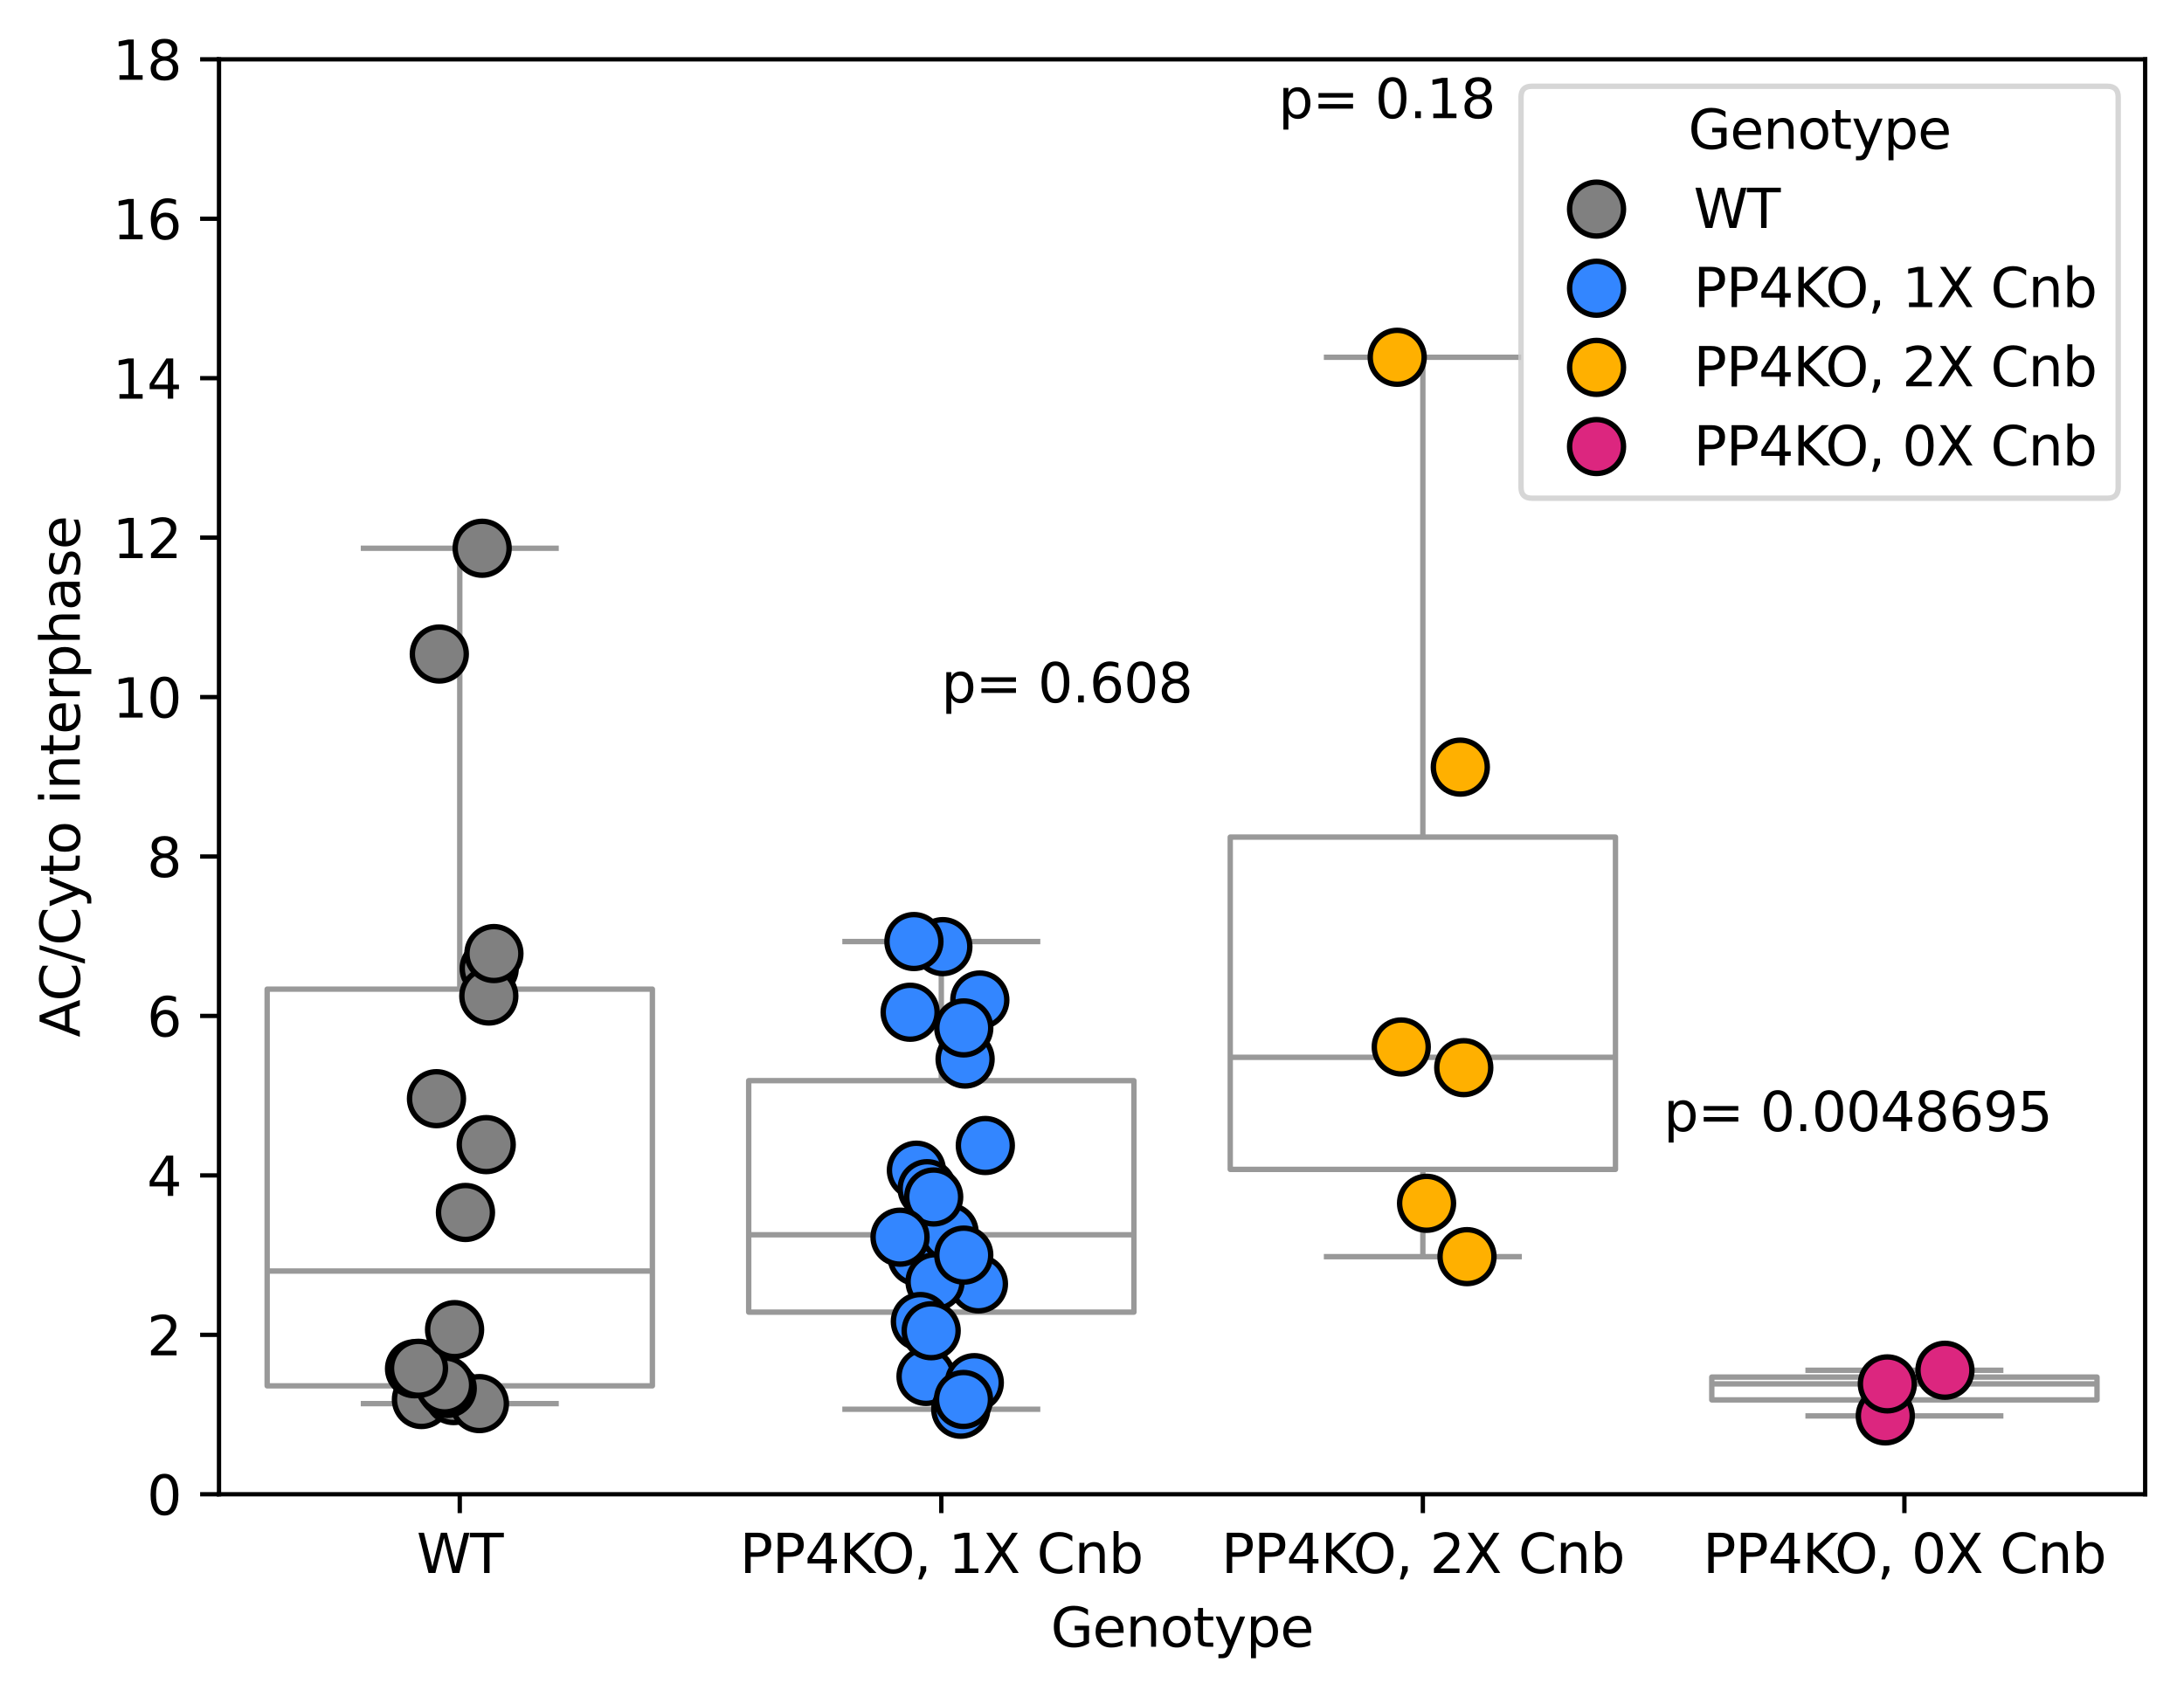 <?xml version="1.0" encoding="utf-8" standalone="no"?>
<!DOCTYPE svg PUBLIC "-//W3C//DTD SVG 1.1//EN"
  "http://www.w3.org/Graphics/SVG/1.1/DTD/svg11.dtd">
<svg xmlns:xlink="http://www.w3.org/1999/xlink" width="404.923pt" height="314.667pt" viewBox="0 0 404.923 314.667" xmlns="http://www.w3.org/2000/svg" version="1.1">
 <defs>
  <style type="text/css">*{stroke-linejoin: round; stroke-linecap: butt}</style>
 </defs>
 <g id="figure_1">
  <g id="patch_1">
   <path d="M 0 314.667 
L 404.923 314.667 
L 404.923 0 
L 0 0 
z
" style="fill: #ffffff"/>
  </g>
  <g id="axes_1">
   <g id="patch_2">
    <path d="M 40.603 277.111 
L 397.723 277.111 
L 397.723 10.999 
L 40.603 10.999 
z
" style="fill: #ffffff"/>
   </g>
   <g id="matplotlib.axis_1">
    <g id="xtick_1">
     <g id="line2d_1">
      <defs>
       <path id="m2a54775de1" d="M 0 0 
L 0 3.5 
" style="stroke: #000000; stroke-width: 0.8"/>
      </defs>
      <g>
       <use xlink:href="#m2a54775de1" x="85.243" y="277.111" style="stroke: #000000; stroke-width: 0.8"/>
      </g>
     </g>
     <g id="text_1">
      <!-- WT -->
      <g transform="translate(77.245 291.71) scale(0.1 -0.1)">
       <defs>
        <path id="DejaVuSans-57" d="M 213 4666 
L 850 4666 
L 1831 722 
L 2809 4666 
L 3519 4666 
L 4500 722 
L 5478 4666 
L 6119 4666 
L 4947 0 
L 4153 0 
L 3169 4050 
L 2175 0 
L 1381 0 
L 213 4666 
z
" transform="scale(0.016)"/>
        <path id="DejaVuSans-54" d="M -19 4666 
L 3928 4666 
L 3928 4134 
L 2272 4134 
L 2272 0 
L 1638 0 
L 1638 4134 
L -19 4134 
L -19 4666 
z
" transform="scale(0.016)"/>
       </defs>
       <use xlink:href="#DejaVuSans-57"/>
       <use xlink:href="#DejaVuSans-54" x="98.877"/>
      </g>
     </g>
    </g>
    <g id="xtick_2">
     <g id="line2d_2">
      <g>
       <use xlink:href="#m2a54775de1" x="174.523" y="277.111" style="stroke: #000000; stroke-width: 0.8"/>
      </g>
     </g>
     <g id="text_2">
      <!-- PP4KO, 1X Cnb -->
      <g transform="translate(137.165 291.71) scale(0.1 -0.1)">
       <defs>
        <path id="DejaVuSans-50" d="M 1259 4147 
L 1259 2394 
L 2053 2394 
Q 2494 2394 2734 2622 
Q 2975 2850 2975 3272 
Q 2975 3691 2734 3919 
Q 2494 4147 2053 4147 
L 1259 4147 
z
M 628 4666 
L 2053 4666 
Q 2838 4666 3239 4311 
Q 3641 3956 3641 3272 
Q 3641 2581 3239 2228 
Q 2838 1875 2053 1875 
L 1259 1875 
L 1259 0 
L 628 0 
L 628 4666 
z
" transform="scale(0.016)"/>
        <path id="DejaVuSans-34" d="M 2419 4116 
L 825 1625 
L 2419 1625 
L 2419 4116 
z
M 2253 4666 
L 3047 4666 
L 3047 1625 
L 3713 1625 
L 3713 1100 
L 3047 1100 
L 3047 0 
L 2419 0 
L 2419 1100 
L 313 1100 
L 313 1709 
L 2253 4666 
z
" transform="scale(0.016)"/>
        <path id="DejaVuSans-4b" d="M 628 4666 
L 1259 4666 
L 1259 2694 
L 3353 4666 
L 4166 4666 
L 1850 2491 
L 4331 0 
L 3500 0 
L 1259 2247 
L 1259 0 
L 628 0 
L 628 4666 
z
" transform="scale(0.016)"/>
        <path id="DejaVuSans-4f" d="M 2522 4238 
Q 1834 4238 1429 3725 
Q 1025 3213 1025 2328 
Q 1025 1447 1429 934 
Q 1834 422 2522 422 
Q 3209 422 3611 934 
Q 4013 1447 4013 2328 
Q 4013 3213 3611 3725 
Q 3209 4238 2522 4238 
z
M 2522 4750 
Q 3503 4750 4090 4092 
Q 4678 3434 4678 2328 
Q 4678 1225 4090 567 
Q 3503 -91 2522 -91 
Q 1538 -91 948 565 
Q 359 1222 359 2328 
Q 359 3434 948 4092 
Q 1538 4750 2522 4750 
z
" transform="scale(0.016)"/>
        <path id="DejaVuSans-2c" d="M 750 794 
L 1409 794 
L 1409 256 
L 897 -744 
L 494 -744 
L 750 256 
L 750 794 
z
" transform="scale(0.016)"/>
        <path id="DejaVuSans-20" transform="scale(0.016)"/>
        <path id="DejaVuSans-31" d="M 794 531 
L 1825 531 
L 1825 4091 
L 703 3866 
L 703 4441 
L 1819 4666 
L 2450 4666 
L 2450 531 
L 3481 531 
L 3481 0 
L 794 0 
L 794 531 
z
" transform="scale(0.016)"/>
        <path id="DejaVuSans-58" d="M 403 4666 
L 1081 4666 
L 2241 2931 
L 3406 4666 
L 4084 4666 
L 2584 2425 
L 4184 0 
L 3506 0 
L 2194 1984 
L 872 0 
L 191 0 
L 1856 2491 
L 403 4666 
z
" transform="scale(0.016)"/>
        <path id="DejaVuSans-43" d="M 4122 4306 
L 4122 3641 
Q 3803 3938 3442 4084 
Q 3081 4231 2675 4231 
Q 1875 4231 1450 3742 
Q 1025 3253 1025 2328 
Q 1025 1406 1450 917 
Q 1875 428 2675 428 
Q 3081 428 3442 575 
Q 3803 722 4122 1019 
L 4122 359 
Q 3791 134 3420 21 
Q 3050 -91 2638 -91 
Q 1578 -91 968 557 
Q 359 1206 359 2328 
Q 359 3453 968 4101 
Q 1578 4750 2638 4750 
Q 3056 4750 3426 4639 
Q 3797 4528 4122 4306 
z
" transform="scale(0.016)"/>
        <path id="DejaVuSans-6e" d="M 3513 2113 
L 3513 0 
L 2938 0 
L 2938 2094 
Q 2938 2591 2744 2837 
Q 2550 3084 2163 3084 
Q 1697 3084 1428 2787 
Q 1159 2491 1159 1978 
L 1159 0 
L 581 0 
L 581 3500 
L 1159 3500 
L 1159 2956 
Q 1366 3272 1645 3428 
Q 1925 3584 2291 3584 
Q 2894 3584 3203 3211 
Q 3513 2838 3513 2113 
z
" transform="scale(0.016)"/>
        <path id="DejaVuSans-62" d="M 3116 1747 
Q 3116 2381 2855 2742 
Q 2594 3103 2138 3103 
Q 1681 3103 1420 2742 
Q 1159 2381 1159 1747 
Q 1159 1113 1420 752 
Q 1681 391 2138 391 
Q 2594 391 2855 752 
Q 3116 1113 3116 1747 
z
M 1159 2969 
Q 1341 3281 1617 3432 
Q 1894 3584 2278 3584 
Q 2916 3584 3314 3078 
Q 3713 2572 3713 1747 
Q 3713 922 3314 415 
Q 2916 -91 2278 -91 
Q 1894 -91 1617 61 
Q 1341 213 1159 525 
L 1159 0 
L 581 0 
L 581 4863 
L 1159 4863 
L 1159 2969 
z
" transform="scale(0.016)"/>
       </defs>
       <use xlink:href="#DejaVuSans-50"/>
       <use xlink:href="#DejaVuSans-50" x="60.303"/>
       <use xlink:href="#DejaVuSans-34" x="120.605"/>
       <use xlink:href="#DejaVuSans-4b" x="184.229"/>
       <use xlink:href="#DejaVuSans-4f" x="244.305"/>
       <use xlink:href="#DejaVuSans-2c" x="323.016"/>
       <use xlink:href="#DejaVuSans-20" x="354.803"/>
       <use xlink:href="#DejaVuSans-31" x="386.59"/>
       <use xlink:href="#DejaVuSans-58" x="450.213"/>
       <use xlink:href="#DejaVuSans-20" x="518.719"/>
       <use xlink:href="#DejaVuSans-43" x="550.506"/>
       <use xlink:href="#DejaVuSans-6e" x="620.33"/>
       <use xlink:href="#DejaVuSans-62" x="683.709"/>
      </g>
     </g>
    </g>
    <g id="xtick_3">
     <g id="line2d_3">
      <g>
       <use xlink:href="#m2a54775de1" x="263.803" y="277.111" style="stroke: #000000; stroke-width: 0.8"/>
      </g>
     </g>
     <g id="text_3">
      <!-- PP4KO, 2X Cnb -->
      <g transform="translate(226.445 291.71) scale(0.1 -0.1)">
       <defs>
        <path id="DejaVuSans-32" d="M 1228 531 
L 3431 531 
L 3431 0 
L 469 0 
L 469 531 
Q 828 903 1448 1529 
Q 2069 2156 2228 2338 
Q 2531 2678 2651 2914 
Q 2772 3150 2772 3378 
Q 2772 3750 2511 3984 
Q 2250 4219 1831 4219 
Q 1534 4219 1204 4116 
Q 875 4013 500 3803 
L 500 4441 
Q 881 4594 1212 4672 
Q 1544 4750 1819 4750 
Q 2544 4750 2975 4387 
Q 3406 4025 3406 3419 
Q 3406 3131 3298 2873 
Q 3191 2616 2906 2266 
Q 2828 2175 2409 1742 
Q 1991 1309 1228 531 
z
" transform="scale(0.016)"/>
       </defs>
       <use xlink:href="#DejaVuSans-50"/>
       <use xlink:href="#DejaVuSans-50" x="60.303"/>
       <use xlink:href="#DejaVuSans-34" x="120.605"/>
       <use xlink:href="#DejaVuSans-4b" x="184.229"/>
       <use xlink:href="#DejaVuSans-4f" x="244.305"/>
       <use xlink:href="#DejaVuSans-2c" x="323.016"/>
       <use xlink:href="#DejaVuSans-20" x="354.803"/>
       <use xlink:href="#DejaVuSans-32" x="386.59"/>
       <use xlink:href="#DejaVuSans-58" x="450.213"/>
       <use xlink:href="#DejaVuSans-20" x="518.719"/>
       <use xlink:href="#DejaVuSans-43" x="550.506"/>
       <use xlink:href="#DejaVuSans-6e" x="620.33"/>
       <use xlink:href="#DejaVuSans-62" x="683.709"/>
      </g>
     </g>
    </g>
    <g id="xtick_4">
     <g id="line2d_4">
      <g>
       <use xlink:href="#m2a54775de1" x="353.083" y="277.111" style="stroke: #000000; stroke-width: 0.8"/>
      </g>
     </g>
     <g id="text_4">
      <!-- PP4KO, 0X Cnb -->
      <g transform="translate(315.725 291.71) scale(0.1 -0.1)">
       <defs>
        <path id="DejaVuSans-30" d="M 2034 4250 
Q 1547 4250 1301 3770 
Q 1056 3291 1056 2328 
Q 1056 1369 1301 889 
Q 1547 409 2034 409 
Q 2525 409 2770 889 
Q 3016 1369 3016 2328 
Q 3016 3291 2770 3770 
Q 2525 4250 2034 4250 
z
M 2034 4750 
Q 2819 4750 3233 4129 
Q 3647 3509 3647 2328 
Q 3647 1150 3233 529 
Q 2819 -91 2034 -91 
Q 1250 -91 836 529 
Q 422 1150 422 2328 
Q 422 3509 836 4129 
Q 1250 4750 2034 4750 
z
" transform="scale(0.016)"/>
       </defs>
       <use xlink:href="#DejaVuSans-50"/>
       <use xlink:href="#DejaVuSans-50" x="60.303"/>
       <use xlink:href="#DejaVuSans-34" x="120.605"/>
       <use xlink:href="#DejaVuSans-4b" x="184.229"/>
       <use xlink:href="#DejaVuSans-4f" x="244.305"/>
       <use xlink:href="#DejaVuSans-2c" x="323.016"/>
       <use xlink:href="#DejaVuSans-20" x="354.803"/>
       <use xlink:href="#DejaVuSans-30" x="386.59"/>
       <use xlink:href="#DejaVuSans-58" x="450.213"/>
       <use xlink:href="#DejaVuSans-20" x="518.719"/>
       <use xlink:href="#DejaVuSans-43" x="550.506"/>
       <use xlink:href="#DejaVuSans-6e" x="620.33"/>
       <use xlink:href="#DejaVuSans-62" x="683.709"/>
      </g>
     </g>
    </g>
    <g id="text_5">
     <!-- Genotype -->
     <g transform="translate(194.814 305.388) scale(0.1 -0.1)">
      <defs>
       <path id="DejaVuSans-47" d="M 3809 666 
L 3809 1919 
L 2778 1919 
L 2778 2438 
L 4434 2438 
L 4434 434 
Q 4069 175 3628 42 
Q 3188 -91 2688 -91 
Q 1594 -91 976 548 
Q 359 1188 359 2328 
Q 359 3472 976 4111 
Q 1594 4750 2688 4750 
Q 3144 4750 3555 4637 
Q 3966 4525 4313 4306 
L 4313 3634 
Q 3963 3931 3569 4081 
Q 3175 4231 2741 4231 
Q 1884 4231 1454 3753 
Q 1025 3275 1025 2328 
Q 1025 1384 1454 906 
Q 1884 428 2741 428 
Q 3075 428 3337 486 
Q 3600 544 3809 666 
z
" transform="scale(0.016)"/>
       <path id="DejaVuSans-65" d="M 3597 1894 
L 3597 1613 
L 953 1613 
Q 991 1019 1311 708 
Q 1631 397 2203 397 
Q 2534 397 2845 478 
Q 3156 559 3463 722 
L 3463 178 
Q 3153 47 2828 -22 
Q 2503 -91 2169 -91 
Q 1331 -91 842 396 
Q 353 884 353 1716 
Q 353 2575 817 3079 
Q 1281 3584 2069 3584 
Q 2775 3584 3186 3129 
Q 3597 2675 3597 1894 
z
M 3022 2063 
Q 3016 2534 2758 2815 
Q 2500 3097 2075 3097 
Q 1594 3097 1305 2825 
Q 1016 2553 972 2059 
L 3022 2063 
z
" transform="scale(0.016)"/>
       <path id="DejaVuSans-6f" d="M 1959 3097 
Q 1497 3097 1228 2736 
Q 959 2375 959 1747 
Q 959 1119 1226 758 
Q 1494 397 1959 397 
Q 2419 397 2687 759 
Q 2956 1122 2956 1747 
Q 2956 2369 2687 2733 
Q 2419 3097 1959 3097 
z
M 1959 3584 
Q 2709 3584 3137 3096 
Q 3566 2609 3566 1747 
Q 3566 888 3137 398 
Q 2709 -91 1959 -91 
Q 1206 -91 779 398 
Q 353 888 353 1747 
Q 353 2609 779 3096 
Q 1206 3584 1959 3584 
z
" transform="scale(0.016)"/>
       <path id="DejaVuSans-74" d="M 1172 4494 
L 1172 3500 
L 2356 3500 
L 2356 3053 
L 1172 3053 
L 1172 1153 
Q 1172 725 1289 603 
Q 1406 481 1766 481 
L 2356 481 
L 2356 0 
L 1766 0 
Q 1100 0 847 248 
Q 594 497 594 1153 
L 594 3053 
L 172 3053 
L 172 3500 
L 594 3500 
L 594 4494 
L 1172 4494 
z
" transform="scale(0.016)"/>
       <path id="DejaVuSans-79" d="M 2059 -325 
Q 1816 -950 1584 -1140 
Q 1353 -1331 966 -1331 
L 506 -1331 
L 506 -850 
L 844 -850 
Q 1081 -850 1212 -737 
Q 1344 -625 1503 -206 
L 1606 56 
L 191 3500 
L 800 3500 
L 1894 763 
L 2988 3500 
L 3597 3500 
L 2059 -325 
z
" transform="scale(0.016)"/>
       <path id="DejaVuSans-70" d="M 1159 525 
L 1159 -1331 
L 581 -1331 
L 581 3500 
L 1159 3500 
L 1159 2969 
Q 1341 3281 1617 3432 
Q 1894 3584 2278 3584 
Q 2916 3584 3314 3078 
Q 3713 2572 3713 1747 
Q 3713 922 3314 415 
Q 2916 -91 2278 -91 
Q 1894 -91 1617 61 
Q 1341 213 1159 525 
z
M 3116 1747 
Q 3116 2381 2855 2742 
Q 2594 3103 2138 3103 
Q 1681 3103 1420 2742 
Q 1159 2381 1159 1747 
Q 1159 1113 1420 752 
Q 1681 391 2138 391 
Q 2594 391 2855 752 
Q 3116 1113 3116 1747 
z
" transform="scale(0.016)"/>
      </defs>
      <use xlink:href="#DejaVuSans-47"/>
      <use xlink:href="#DejaVuSans-65" x="77.49"/>
      <use xlink:href="#DejaVuSans-6e" x="139.014"/>
      <use xlink:href="#DejaVuSans-6f" x="202.393"/>
      <use xlink:href="#DejaVuSans-74" x="263.574"/>
      <use xlink:href="#DejaVuSans-79" x="302.783"/>
      <use xlink:href="#DejaVuSans-70" x="361.963"/>
      <use xlink:href="#DejaVuSans-65" x="425.439"/>
     </g>
    </g>
   </g>
   <g id="matplotlib.axis_2">
    <g id="ytick_1">
     <g id="line2d_5">
      <defs>
       <path id="m64e77d132f" d="M 0 0 
L -3.5 0 
" style="stroke: #000000; stroke-width: 0.8"/>
      </defs>
      <g>
       <use xlink:href="#m64e77d132f" x="40.603" y="277.111" style="stroke: #000000; stroke-width: 0.8"/>
      </g>
     </g>
     <g id="text_6">
      <!-- 0 -->
      <g transform="translate(27.241 280.91) scale(0.1 -0.1)">
       <use xlink:href="#DejaVuSans-30"/>
      </g>
     </g>
    </g>
    <g id="ytick_2">
     <g id="line2d_6">
      <g>
       <use xlink:href="#m64e77d132f" x="40.603" y="247.543" style="stroke: #000000; stroke-width: 0.8"/>
      </g>
     </g>
     <g id="text_7">
      <!-- 2 -->
      <g transform="translate(27.241 251.342) scale(0.1 -0.1)">
       <use xlink:href="#DejaVuSans-32"/>
      </g>
     </g>
    </g>
    <g id="ytick_3">
     <g id="line2d_7">
      <g>
       <use xlink:href="#m64e77d132f" x="40.603" y="217.975" style="stroke: #000000; stroke-width: 0.8"/>
      </g>
     </g>
     <g id="text_8">
      <!-- 4 -->
      <g transform="translate(27.241 221.774) scale(0.1 -0.1)">
       <use xlink:href="#DejaVuSans-34"/>
      </g>
     </g>
    </g>
    <g id="ytick_4">
     <g id="line2d_8">
      <g>
       <use xlink:href="#m64e77d132f" x="40.603" y="188.407" style="stroke: #000000; stroke-width: 0.8"/>
      </g>
     </g>
     <g id="text_9">
      <!-- 6 -->
      <g transform="translate(27.241 192.206) scale(0.1 -0.1)">
       <defs>
        <path id="DejaVuSans-36" d="M 2113 2584 
Q 1688 2584 1439 2293 
Q 1191 2003 1191 1497 
Q 1191 994 1439 701 
Q 1688 409 2113 409 
Q 2538 409 2786 701 
Q 3034 994 3034 1497 
Q 3034 2003 2786 2293 
Q 2538 2584 2113 2584 
z
M 3366 4563 
L 3366 3988 
Q 3128 4100 2886 4159 
Q 2644 4219 2406 4219 
Q 1781 4219 1451 3797 
Q 1122 3375 1075 2522 
Q 1259 2794 1537 2939 
Q 1816 3084 2150 3084 
Q 2853 3084 3261 2657 
Q 3669 2231 3669 1497 
Q 3669 778 3244 343 
Q 2819 -91 2113 -91 
Q 1303 -91 875 529 
Q 447 1150 447 2328 
Q 447 3434 972 4092 
Q 1497 4750 2381 4750 
Q 2619 4750 2861 4703 
Q 3103 4656 3366 4563 
z
" transform="scale(0.016)"/>
       </defs>
       <use xlink:href="#DejaVuSans-36"/>
      </g>
     </g>
    </g>
    <g id="ytick_5">
     <g id="line2d_9">
      <g>
       <use xlink:href="#m64e77d132f" x="40.603" y="158.839" style="stroke: #000000; stroke-width: 0.8"/>
      </g>
     </g>
     <g id="text_10">
      <!-- 8 -->
      <g transform="translate(27.241 162.638) scale(0.1 -0.1)">
       <defs>
        <path id="DejaVuSans-38" d="M 2034 2216 
Q 1584 2216 1326 1975 
Q 1069 1734 1069 1313 
Q 1069 891 1326 650 
Q 1584 409 2034 409 
Q 2484 409 2743 651 
Q 3003 894 3003 1313 
Q 3003 1734 2745 1975 
Q 2488 2216 2034 2216 
z
M 1403 2484 
Q 997 2584 770 2862 
Q 544 3141 544 3541 
Q 544 4100 942 4425 
Q 1341 4750 2034 4750 
Q 2731 4750 3128 4425 
Q 3525 4100 3525 3541 
Q 3525 3141 3298 2862 
Q 3072 2584 2669 2484 
Q 3125 2378 3379 2068 
Q 3634 1759 3634 1313 
Q 3634 634 3220 271 
Q 2806 -91 2034 -91 
Q 1263 -91 848 271 
Q 434 634 434 1313 
Q 434 1759 690 2068 
Q 947 2378 1403 2484 
z
M 1172 3481 
Q 1172 3119 1398 2916 
Q 1625 2713 2034 2713 
Q 2441 2713 2670 2916 
Q 2900 3119 2900 3481 
Q 2900 3844 2670 4047 
Q 2441 4250 2034 4250 
Q 1625 4250 1398 4047 
Q 1172 3844 1172 3481 
z
" transform="scale(0.016)"/>
       </defs>
       <use xlink:href="#DejaVuSans-38"/>
      </g>
     </g>
    </g>
    <g id="ytick_6">
     <g id="line2d_10">
      <g>
       <use xlink:href="#m64e77d132f" x="40.603" y="129.271" style="stroke: #000000; stroke-width: 0.8"/>
      </g>
     </g>
     <g id="text_11">
      <!-- 10 -->
      <g transform="translate(20.878 133.07) scale(0.1 -0.1)">
       <use xlink:href="#DejaVuSans-31"/>
       <use xlink:href="#DejaVuSans-30" x="63.623"/>
      </g>
     </g>
    </g>
    <g id="ytick_7">
     <g id="line2d_11">
      <g>
       <use xlink:href="#m64e77d132f" x="40.603" y="99.703" style="stroke: #000000; stroke-width: 0.8"/>
      </g>
     </g>
     <g id="text_12">
      <!-- 12 -->
      <g transform="translate(20.878 103.502) scale(0.1 -0.1)">
       <use xlink:href="#DejaVuSans-31"/>
       <use xlink:href="#DejaVuSans-32" x="63.623"/>
      </g>
     </g>
    </g>
    <g id="ytick_8">
     <g id="line2d_12">
      <g>
       <use xlink:href="#m64e77d132f" x="40.603" y="70.135" style="stroke: #000000; stroke-width: 0.8"/>
      </g>
     </g>
     <g id="text_13">
      <!-- 14 -->
      <g transform="translate(20.878 73.934) scale(0.1 -0.1)">
       <use xlink:href="#DejaVuSans-31"/>
       <use xlink:href="#DejaVuSans-34" x="63.623"/>
      </g>
     </g>
    </g>
    <g id="ytick_9">
     <g id="line2d_13">
      <g>
       <use xlink:href="#m64e77d132f" x="40.603" y="40.567" style="stroke: #000000; stroke-width: 0.8"/>
      </g>
     </g>
     <g id="text_14">
      <!-- 16 -->
      <g transform="translate(20.878 44.366) scale(0.1 -0.1)">
       <use xlink:href="#DejaVuSans-31"/>
       <use xlink:href="#DejaVuSans-36" x="63.623"/>
      </g>
     </g>
    </g>
    <g id="ytick_10">
     <g id="line2d_14">
      <g>
       <use xlink:href="#m64e77d132f" x="40.603" y="10.999" style="stroke: #000000; stroke-width: 0.8"/>
      </g>
     </g>
     <g id="text_15">
      <!-- 18 -->
      <g transform="translate(20.878 14.798) scale(0.1 -0.1)">
       <use xlink:href="#DejaVuSans-31"/>
       <use xlink:href="#DejaVuSans-38" x="63.623"/>
      </g>
     </g>
    </g>
    <g id="text_16">
     <!-- AC/Cyto interphase -->
     <g transform="translate(14.798 192.361) rotate(-90) scale(0.1 -0.1)">
      <defs>
       <path id="DejaVuSans-41" d="M 2188 4044 
L 1331 1722 
L 3047 1722 
L 2188 4044 
z
M 1831 4666 
L 2547 4666 
L 4325 0 
L 3669 0 
L 3244 1197 
L 1141 1197 
L 716 0 
L 50 0 
L 1831 4666 
z
" transform="scale(0.016)"/>
       <path id="DejaVuSans-2f" d="M 1625 4666 
L 2156 4666 
L 531 -594 
L 0 -594 
L 1625 4666 
z
" transform="scale(0.016)"/>
       <path id="DejaVuSans-69" d="M 603 3500 
L 1178 3500 
L 1178 0 
L 603 0 
L 603 3500 
z
M 603 4863 
L 1178 4863 
L 1178 4134 
L 603 4134 
L 603 4863 
z
" transform="scale(0.016)"/>
       <path id="DejaVuSans-72" d="M 2631 2963 
Q 2534 3019 2420 3045 
Q 2306 3072 2169 3072 
Q 1681 3072 1420 2755 
Q 1159 2438 1159 1844 
L 1159 0 
L 581 0 
L 581 3500 
L 1159 3500 
L 1159 2956 
Q 1341 3275 1631 3429 
Q 1922 3584 2338 3584 
Q 2397 3584 2469 3576 
Q 2541 3569 2628 3553 
L 2631 2963 
z
" transform="scale(0.016)"/>
       <path id="DejaVuSans-68" d="M 3513 2113 
L 3513 0 
L 2938 0 
L 2938 2094 
Q 2938 2591 2744 2837 
Q 2550 3084 2163 3084 
Q 1697 3084 1428 2787 
Q 1159 2491 1159 1978 
L 1159 0 
L 581 0 
L 581 4863 
L 1159 4863 
L 1159 2956 
Q 1366 3272 1645 3428 
Q 1925 3584 2291 3584 
Q 2894 3584 3203 3211 
Q 3513 2838 3513 2113 
z
" transform="scale(0.016)"/>
       <path id="DejaVuSans-61" d="M 2194 1759 
Q 1497 1759 1228 1600 
Q 959 1441 959 1056 
Q 959 750 1161 570 
Q 1363 391 1709 391 
Q 2188 391 2477 730 
Q 2766 1069 2766 1631 
L 2766 1759 
L 2194 1759 
z
M 3341 1997 
L 3341 0 
L 2766 0 
L 2766 531 
Q 2569 213 2275 61 
Q 1981 -91 1556 -91 
Q 1019 -91 701 211 
Q 384 513 384 1019 
Q 384 1609 779 1909 
Q 1175 2209 1959 2209 
L 2766 2209 
L 2766 2266 
Q 2766 2663 2505 2880 
Q 2244 3097 1772 3097 
Q 1472 3097 1187 3025 
Q 903 2953 641 2809 
L 641 3341 
Q 956 3463 1253 3523 
Q 1550 3584 1831 3584 
Q 2591 3584 2966 3190 
Q 3341 2797 3341 1997 
z
" transform="scale(0.016)"/>
       <path id="DejaVuSans-73" d="M 2834 3397 
L 2834 2853 
Q 2591 2978 2328 3040 
Q 2066 3103 1784 3103 
Q 1356 3103 1142 2972 
Q 928 2841 928 2578 
Q 928 2378 1081 2264 
Q 1234 2150 1697 2047 
L 1894 2003 
Q 2506 1872 2764 1633 
Q 3022 1394 3022 966 
Q 3022 478 2636 193 
Q 2250 -91 1575 -91 
Q 1294 -91 989 -36 
Q 684 19 347 128 
L 347 722 
Q 666 556 975 473 
Q 1284 391 1588 391 
Q 1994 391 2212 530 
Q 2431 669 2431 922 
Q 2431 1156 2273 1281 
Q 2116 1406 1581 1522 
L 1381 1569 
Q 847 1681 609 1914 
Q 372 2147 372 2553 
Q 372 3047 722 3315 
Q 1072 3584 1716 3584 
Q 2034 3584 2315 3537 
Q 2597 3491 2834 3397 
z
" transform="scale(0.016)"/>
      </defs>
      <use xlink:href="#DejaVuSans-41"/>
      <use xlink:href="#DejaVuSans-43" x="66.658"/>
      <use xlink:href="#DejaVuSans-2f" x="136.482"/>
      <use xlink:href="#DejaVuSans-43" x="170.174"/>
      <use xlink:href="#DejaVuSans-79" x="239.998"/>
      <use xlink:href="#DejaVuSans-74" x="299.178"/>
      <use xlink:href="#DejaVuSans-6f" x="338.387"/>
      <use xlink:href="#DejaVuSans-20" x="399.568"/>
      <use xlink:href="#DejaVuSans-69" x="431.355"/>
      <use xlink:href="#DejaVuSans-6e" x="459.139"/>
      <use xlink:href="#DejaVuSans-74" x="522.518"/>
      <use xlink:href="#DejaVuSans-65" x="561.727"/>
      <use xlink:href="#DejaVuSans-72" x="623.25"/>
      <use xlink:href="#DejaVuSans-70" x="664.363"/>
      <use xlink:href="#DejaVuSans-68" x="727.84"/>
      <use xlink:href="#DejaVuSans-61" x="791.219"/>
      <use xlink:href="#DejaVuSans-73" x="852.498"/>
      <use xlink:href="#DejaVuSans-65" x="904.598"/>
     </g>
    </g>
   </g>
   <g id="patch_3">
    <path d="M 49.531 257.001 
L 120.955 257.001 
L 120.955 183.435 
L 49.531 183.435 
L 49.531 257.001 
z
" clip-path="url(#pb77cd5c502)" style="fill: #ffffff; stroke: #999999; stroke-linejoin: miter"/>
   </g>
   <g id="line2d_15">
    <path d="M 85.243 257.001 
L 85.243 260.298 
" clip-path="url(#pb77cd5c502)" style="fill: none; stroke: #999999"/>
   </g>
   <g id="line2d_16">
    <path d="M 85.243 183.435 
L 85.243 101.674 
" clip-path="url(#pb77cd5c502)" style="fill: none; stroke: #999999"/>
   </g>
   <g id="line2d_17">
    <path d="M 67.387 260.298 
L 103.099 260.298 
" clip-path="url(#pb77cd5c502)" style="fill: none; stroke: #999999; stroke-linecap: square"/>
   </g>
   <g id="line2d_18">
    <path d="M 67.387 101.674 
L 103.099 101.674 
" clip-path="url(#pb77cd5c502)" style="fill: none; stroke: #999999; stroke-linecap: square"/>
   </g>
   <g id="line2d_19"/>
   <g id="patch_4">
    <path d="M 138.811 243.334 
L 210.235 243.334 
L 210.235 200.407 
L 138.811 200.407 
L 138.811 243.334 
z
" clip-path="url(#pb77cd5c502)" style="fill: #ffffff; stroke: #999999; stroke-linejoin: miter"/>
   </g>
   <g id="line2d_20">
    <path d="M 174.523 243.334 
L 174.523 261.342 
" clip-path="url(#pb77cd5c502)" style="fill: none; stroke: #999999"/>
   </g>
   <g id="line2d_21">
    <path d="M 174.523 200.407 
L 174.523 174.609 
" clip-path="url(#pb77cd5c502)" style="fill: none; stroke: #999999"/>
   </g>
   <g id="line2d_22">
    <path d="M 156.667 261.342 
L 192.379 261.342 
" clip-path="url(#pb77cd5c502)" style="fill: none; stroke: #999999; stroke-linecap: square"/>
   </g>
   <g id="line2d_23">
    <path d="M 156.667 174.609 
L 192.379 174.609 
" clip-path="url(#pb77cd5c502)" style="fill: none; stroke: #999999; stroke-linecap: square"/>
   </g>
   <g id="line2d_24"/>
   <g id="patch_5">
    <path d="M 228.091 216.861 
L 299.515 216.861 
L 299.515 155.237 
L 228.091 155.237 
L 228.091 216.861 
z
" clip-path="url(#pb77cd5c502)" style="fill: #ffffff; stroke: #999999; stroke-linejoin: miter"/>
   </g>
   <g id="line2d_25">
    <path d="M 263.803 216.861 
L 263.803 233.044 
" clip-path="url(#pb77cd5c502)" style="fill: none; stroke: #999999"/>
   </g>
   <g id="line2d_26">
    <path d="M 263.803 155.237 
L 263.803 66.257 
" clip-path="url(#pb77cd5c502)" style="fill: none; stroke: #999999"/>
   </g>
   <g id="line2d_27">
    <path d="M 245.947 233.044 
L 281.659 233.044 
" clip-path="url(#pb77cd5c502)" style="fill: none; stroke: #999999; stroke-linecap: square"/>
   </g>
   <g id="line2d_28">
    <path d="M 245.947 66.257 
L 281.659 66.257 
" clip-path="url(#pb77cd5c502)" style="fill: none; stroke: #999999; stroke-linecap: square"/>
   </g>
   <g id="line2d_29"/>
   <g id="patch_6">
    <path d="M 317.371 259.609 
L 388.795 259.609 
L 388.795 255.377 
L 317.371 255.377 
L 317.371 259.609 
z
" clip-path="url(#pb77cd5c502)" style="fill: #ffffff; stroke: #999999; stroke-linejoin: miter"/>
   </g>
   <g id="line2d_30">
    <path d="M 353.083 259.609 
L 353.083 262.578 
" clip-path="url(#pb77cd5c502)" style="fill: none; stroke: #999999"/>
   </g>
   <g id="line2d_31">
    <path d="M 353.083 255.377 
L 353.083 254.114 
" clip-path="url(#pb77cd5c502)" style="fill: none; stroke: #999999"/>
   </g>
   <g id="line2d_32">
    <path d="M 335.227 262.578 
L 370.939 262.578 
" clip-path="url(#pb77cd5c502)" style="fill: none; stroke: #999999; stroke-linecap: square"/>
   </g>
   <g id="line2d_33">
    <path d="M 335.227 254.114 
L 370.939 254.114 
" clip-path="url(#pb77cd5c502)" style="fill: none; stroke: #999999; stroke-linecap: square"/>
   </g>
   <g id="line2d_34"/>
   <g id="line2d_35">
    <path d="M 49.531 235.715 
L 120.955 235.715 
" clip-path="url(#pb77cd5c502)" style="fill: none; stroke: #999999"/>
   </g>
   <g id="line2d_36">
    <path d="M 138.811 228.984 
L 210.235 228.984 
" clip-path="url(#pb77cd5c502)" style="fill: none; stroke: #999999"/>
   </g>
   <g id="line2d_37">
    <path d="M 228.091 196.077 
L 299.515 196.077 
" clip-path="url(#pb77cd5c502)" style="fill: none; stroke: #999999"/>
   </g>
   <g id="line2d_38">
    <path d="M 317.371 256.641 
L 388.795 256.641 
" clip-path="url(#pb77cd5c502)" style="fill: none; stroke: #999999"/>
   </g>
   <g id="patch_7">
    <path d="M 40.603 277.111 
L 40.603 10.999 
" style="fill: none; stroke: #000000; stroke-width: 0.8; stroke-linejoin: miter; stroke-linecap: square"/>
   </g>
   <g id="patch_8">
    <path d="M 397.723 277.111 
L 397.723 10.999 
" style="fill: none; stroke: #000000; stroke-width: 0.8; stroke-linejoin: miter; stroke-linecap: square"/>
   </g>
   <g id="patch_9">
    <path d="M 40.603 277.111 
L 397.723 277.111 
" style="fill: none; stroke: #000000; stroke-width: 0.8; stroke-linejoin: miter; stroke-linecap: square"/>
   </g>
   <g id="patch_10">
    <path d="M 40.603 10.999 
L 397.723 10.999 
" style="fill: none; stroke: #000000; stroke-width: 0.8; stroke-linejoin: miter; stroke-linecap: square"/>
   </g>
   <g id="PathCollection_1">
    <defs>
     <path id="C0_0_33df278a62" d="M 0 5 
C 1.326 5 2.598 4.473 3.536 3.536 
C 4.473 2.598 5 1.326 5 -0 
C 5 -1.326 4.473 -2.598 3.536 -3.536 
C 2.598 -4.473 1.326 -5 0 -5 
C -1.326 -5 -2.598 -4.473 -3.536 -3.536 
C -4.473 -2.598 -5 -1.326 -5 0 
C -5 1.326 -4.473 2.598 -3.536 3.536 
C -2.598 4.473 -1.326 5 0 5 
z
"/>
    </defs>
    <g clip-path="url(#pb77cd5c502)">
     <use xlink:href="#C0_0_33df278a62" x="90.699" y="179.607" style="fill: #808080; stroke: #000000"/>
    </g>
    <g clip-path="url(#pb77cd5c502)">
     <use xlink:href="#C0_0_33df278a62" x="86.299" y="224.851" style="fill: #808080; stroke: #000000"/>
    </g>
    <g clip-path="url(#pb77cd5c502)">
     <use xlink:href="#C0_0_33df278a62" x="90.627" y="184.711" style="fill: #808080; stroke: #000000"/>
    </g>
    <g clip-path="url(#pb77cd5c502)">
     <use xlink:href="#C0_0_33df278a62" x="90.147" y="212.269" style="fill: #808080; stroke: #000000"/>
    </g>
    <g clip-path="url(#pb77cd5c502)">
     <use xlink:href="#C0_0_33df278a62" x="81.45" y="121.288" style="fill: #808080; stroke: #000000"/>
    </g>
    <g clip-path="url(#pb77cd5c502)">
     <use xlink:href="#C0_0_33df278a62" x="80.924" y="203.749" style="fill: #808080; stroke: #000000"/>
    </g>
    <g clip-path="url(#pb77cd5c502)">
     <use xlink:href="#C0_0_33df278a62" x="91.573" y="176.837" style="fill: #808080; stroke: #000000"/>
    </g>
    <g clip-path="url(#pb77cd5c502)">
     <use xlink:href="#C0_0_33df278a62" x="89.393" y="101.674" style="fill: #808080; stroke: #000000"/>
    </g>
    <g clip-path="url(#pb77cd5c502)">
     <use xlink:href="#C0_0_33df278a62" x="78.134" y="259.538" style="fill: #808080; stroke: #000000"/>
    </g>
    <g clip-path="url(#pb77cd5c502)">
     <use xlink:href="#C0_0_33df278a62" x="84.11" y="258.807" style="fill: #808080; stroke: #000000"/>
    </g>
    <g clip-path="url(#pb77cd5c502)">
     <use xlink:href="#C0_0_33df278a62" x="88.886" y="260.298" style="fill: #808080; stroke: #000000"/>
    </g>
    <g clip-path="url(#pb77cd5c502)">
     <use xlink:href="#C0_0_33df278a62" x="82.917" y="257.476" style="fill: #808080; stroke: #000000"/>
    </g>
    <g clip-path="url(#pb77cd5c502)">
     <use xlink:href="#C0_0_33df278a62" x="82.442" y="256.843" style="fill: #808080; stroke: #000000"/>
    </g>
    <g clip-path="url(#pb77cd5c502)">
     <use xlink:href="#C0_0_33df278a62" x="76.858" y="253.834" style="fill: #808080; stroke: #000000"/>
    </g>
    <g clip-path="url(#pb77cd5c502)">
     <use xlink:href="#C0_0_33df278a62" x="77.59" y="253.752" style="fill: #808080; stroke: #000000"/>
    </g>
    <g clip-path="url(#pb77cd5c502)">
     <use xlink:href="#C0_0_33df278a62" x="84.282" y="246.579" style="fill: #808080; stroke: #000000"/>
    </g>
   </g>
   <g id="PathCollection_2">
    <defs>
     <path id="C1_0_d808b719c3" d="M 0 5 
C 1.326 5 2.598 4.473 3.536 3.536 
C 4.473 2.598 5 1.326 5 -0 
C 5 -1.326 4.473 -2.598 3.536 -3.536 
C 2.598 -4.473 1.326 -5 0 -5 
C -1.326 -5 -2.598 -4.473 -3.536 -3.536 
C -4.473 -2.598 -5 -1.326 -5 0 
C -5 1.326 -4.473 2.598 -3.536 3.536 
C -2.598 4.473 -1.326 5 0 5 
z
"/>
    </defs>
    <g clip-path="url(#pb77cd5c502)">
     <use xlink:href="#C1_0_d808b719c3" x="168.744" y="187.72" style="fill: #3386ff; stroke: #000000"/>
    </g>
    <g clip-path="url(#pb77cd5c502)">
     <use xlink:href="#C1_0_d808b719c3" x="170.021" y="233.055" style="fill: #3386ff; stroke: #000000"/>
    </g>
    <g clip-path="url(#pb77cd5c502)">
     <use xlink:href="#C1_0_d808b719c3" x="174.809" y="175.552" style="fill: #3386ff; stroke: #000000"/>
    </g>
    <g clip-path="url(#pb77cd5c502)">
     <use xlink:href="#C1_0_d808b719c3" x="178.934" y="196.399" style="fill: #3386ff; stroke: #000000"/>
    </g>
    <g clip-path="url(#pb77cd5c502)">
     <use xlink:href="#C1_0_d808b719c3" x="169.902" y="217.011" style="fill: #3386ff; stroke: #000000"/>
    </g>
    <g clip-path="url(#pb77cd5c502)">
     <use xlink:href="#C1_0_d808b719c3" x="171.896" y="220.439" style="fill: #3386ff; stroke: #000000"/>
    </g>
    <g clip-path="url(#pb77cd5c502)">
     <use xlink:href="#C1_0_d808b719c3" x="181.406" y="238.098" style="fill: #3386ff; stroke: #000000"/>
    </g>
    <g clip-path="url(#pb77cd5c502)">
     <use xlink:href="#C1_0_d808b719c3" x="169.444" y="174.609" style="fill: #3386ff; stroke: #000000"/>
    </g>
    <g clip-path="url(#pb77cd5c502)">
     <use xlink:href="#C1_0_d808b719c3" x="182.683" y="212.431" style="fill: #3386ff; stroke: #000000"/>
    </g>
    <g clip-path="url(#pb77cd5c502)">
     <use xlink:href="#C1_0_d808b719c3" x="181.664" y="185.45" style="fill: #3386ff; stroke: #000000"/>
    </g>
    <g clip-path="url(#pb77cd5c502)">
     <use xlink:href="#C1_0_d808b719c3" x="175.967" y="228.535" style="fill: #3386ff; stroke: #000000"/>
    </g>
    <g clip-path="url(#pb77cd5c502)">
     <use xlink:href="#C1_0_d808b719c3" x="173.109" y="221.979" style="fill: #3386ff; stroke: #000000"/>
    </g>
    <g clip-path="url(#pb77cd5c502)">
     <use xlink:href="#C1_0_d808b719c3" x="166.868" y="229.433" style="fill: #3386ff; stroke: #000000"/>
    </g>
    <g clip-path="url(#pb77cd5c502)">
     <use xlink:href="#C1_0_d808b719c3" x="173.362" y="237.687" style="fill: #3386ff; stroke: #000000"/>
    </g>
    <g clip-path="url(#pb77cd5c502)">
     <use xlink:href="#C1_0_d808b719c3" x="178.687" y="232.759" style="fill: #3386ff; stroke: #000000"/>
    </g>
    <g clip-path="url(#pb77cd5c502)">
     <use xlink:href="#C1_0_d808b719c3" x="170.638" y="245.079" style="fill: #3386ff; stroke: #000000"/>
    </g>
    <g clip-path="url(#pb77cd5c502)">
     <use xlink:href="#C1_0_d808b719c3" x="171.691" y="255.257" style="fill: #3386ff; stroke: #000000"/>
    </g>
    <g clip-path="url(#pb77cd5c502)">
     <use xlink:href="#C1_0_d808b719c3" x="178.126" y="261.342" style="fill: #3386ff; stroke: #000000"/>
    </g>
    <g clip-path="url(#pb77cd5c502)">
     <use xlink:href="#C1_0_d808b719c3" x="178.688" y="190.625" style="fill: #3386ff; stroke: #000000"/>
    </g>
    <g clip-path="url(#pb77cd5c502)">
     <use xlink:href="#C1_0_d808b719c3" x="180.639" y="256.414" style="fill: #3386ff; stroke: #000000"/>
    </g>
    <g clip-path="url(#pb77cd5c502)">
     <use xlink:href="#C1_0_d808b719c3" x="172.643" y="246.785" style="fill: #3386ff; stroke: #000000"/>
    </g>
    <g clip-path="url(#pb77cd5c502)">
     <use xlink:href="#C1_0_d808b719c3" x="178.638" y="259.53" style="fill: #3386ff; stroke: #000000"/>
    </g>
   </g>
   <g id="PathCollection_3">
    <defs>
     <path id="C2_0_8f552b26d0" d="M 0 5 
C 1.326 5 2.598 4.473 3.536 3.536 
C 4.473 2.598 5 1.326 5 -0 
C 5 -1.326 4.473 -2.598 3.536 -3.536 
C 2.598 -4.473 1.326 -5 0 -5 
C -1.326 -5 -2.598 -4.473 -3.536 -3.536 
C -4.473 -2.598 -5 -1.326 -5 0 
C -5 1.326 -4.473 2.598 -3.536 3.536 
C -2.598 4.473 -1.326 5 0 5 
z
"/>
    </defs>
    <g clip-path="url(#pb77cd5c502)">
     <use xlink:href="#C2_0_8f552b26d0" x="271.988" y="233.044" style="fill: #ffb000; stroke: #000000"/>
    </g>
    <g clip-path="url(#pb77cd5c502)">
     <use xlink:href="#C2_0_8f552b26d0" x="270.747" y="142.263" style="fill: #ffb000; stroke: #000000"/>
    </g>
    <g clip-path="url(#pb77cd5c502)">
     <use xlink:href="#C2_0_8f552b26d0" x="259.047" y="66.257" style="fill: #ffb000; stroke: #000000"/>
    </g>
    <g clip-path="url(#pb77cd5c502)">
     <use xlink:href="#C2_0_8f552b26d0" x="271.388" y="197.997" style="fill: #ffb000; stroke: #000000"/>
    </g>
    <g clip-path="url(#pb77cd5c502)">
     <use xlink:href="#C2_0_8f552b26d0" x="259.797" y="194.157" style="fill: #ffb000; stroke: #000000"/>
    </g>
    <g clip-path="url(#pb77cd5c502)">
     <use xlink:href="#C2_0_8f552b26d0" x="264.492" y="223.15" style="fill: #ffb000; stroke: #000000"/>
    </g>
   </g>
   <g id="PathCollection_4">
    <defs>
     <path id="C3_0_ea17ea97a7" d="M 0 5 
C 1.326 5 2.598 4.473 3.536 3.536 
C 4.473 2.598 5 1.326 5 -0 
C 5 -1.326 4.473 -2.598 3.536 -3.536 
C 2.598 -4.473 1.326 -5 0 -5 
C -1.326 -5 -2.598 -4.473 -3.536 -3.536 
C -4.473 -2.598 -5 -1.326 -5 0 
C -5 1.326 -4.473 2.598 -3.536 3.536 
C -2.598 4.473 -1.326 5 0 5 
z
"/>
    </defs>
    <g clip-path="url(#pb77cd5c502)">
     <use xlink:href="#C3_0_ea17ea97a7" x="349.543" y="262.578" style="fill: #dc267f; stroke: #000000"/>
    </g>
    <g clip-path="url(#pb77cd5c502)">
     <use xlink:href="#C3_0_ea17ea97a7" x="360.6" y="254.114" style="fill: #dc267f; stroke: #000000"/>
    </g>
    <g clip-path="url(#pb77cd5c502)">
     <use xlink:href="#C3_0_ea17ea97a7" x="349.922" y="256.641" style="fill: #dc267f; stroke: #000000"/>
    </g>
   </g>
   <g id="line2d_39"/>
   <g id="line2d_40"/>
   <g id="line2d_41"/>
   <g id="line2d_42"/>
   <g id="text_17">
    <!-- p= 0.608 -->
    <g transform="translate(174.523 130.257) scale(0.1 -0.1)">
     <defs>
      <path id="DejaVuSans-3d" d="M 678 2906 
L 4684 2906 
L 4684 2381 
L 678 2381 
L 678 2906 
z
M 678 1631 
L 4684 1631 
L 4684 1100 
L 678 1100 
L 678 1631 
z
" transform="scale(0.016)"/>
      <path id="DejaVuSans-2e" d="M 684 794 
L 1344 794 
L 1344 0 
L 684 0 
L 684 794 
z
" transform="scale(0.016)"/>
     </defs>
     <use xlink:href="#DejaVuSans-70"/>
     <use xlink:href="#DejaVuSans-3d" x="63.477"/>
     <use xlink:href="#DejaVuSans-20" x="147.266"/>
     <use xlink:href="#DejaVuSans-30" x="179.053"/>
     <use xlink:href="#DejaVuSans-2e" x="242.676"/>
     <use xlink:href="#DejaVuSans-36" x="274.463"/>
     <use xlink:href="#DejaVuSans-30" x="338.086"/>
     <use xlink:href="#DejaVuSans-38" x="401.709"/>
    </g>
   </g>
   <g id="text_18">
    <!-- p= 0.18 -->
    <g transform="translate(237.019 21.905) scale(0.1 -0.1)">
     <use xlink:href="#DejaVuSans-70"/>
     <use xlink:href="#DejaVuSans-3d" x="63.477"/>
     <use xlink:href="#DejaVuSans-20" x="147.266"/>
     <use xlink:href="#DejaVuSans-30" x="179.053"/>
     <use xlink:href="#DejaVuSans-2e" x="242.676"/>
     <use xlink:href="#DejaVuSans-31" x="274.463"/>
     <use xlink:href="#DejaVuSans-38" x="338.086"/>
    </g>
   </g>
   <g id="text_19">
    <!-- p= 0.0048695 -->
    <g transform="translate(308.443 209.762) scale(0.1 -0.1)">
     <defs>
      <path id="DejaVuSans-39" d="M 703 97 
L 703 672 
Q 941 559 1184 500 
Q 1428 441 1663 441 
Q 2288 441 2617 861 
Q 2947 1281 2994 2138 
Q 2813 1869 2534 1725 
Q 2256 1581 1919 1581 
Q 1219 1581 811 2004 
Q 403 2428 403 3163 
Q 403 3881 828 4315 
Q 1253 4750 1959 4750 
Q 2769 4750 3195 4129 
Q 3622 3509 3622 2328 
Q 3622 1225 3098 567 
Q 2575 -91 1691 -91 
Q 1453 -91 1209 -44 
Q 966 3 703 97 
z
M 1959 2075 
Q 2384 2075 2632 2365 
Q 2881 2656 2881 3163 
Q 2881 3666 2632 3958 
Q 2384 4250 1959 4250 
Q 1534 4250 1286 3958 
Q 1038 3666 1038 3163 
Q 1038 2656 1286 2365 
Q 1534 2075 1959 2075 
z
" transform="scale(0.016)"/>
      <path id="DejaVuSans-35" d="M 691 4666 
L 3169 4666 
L 3169 4134 
L 1269 4134 
L 1269 2991 
Q 1406 3038 1543 3061 
Q 1681 3084 1819 3084 
Q 2600 3084 3056 2656 
Q 3513 2228 3513 1497 
Q 3513 744 3044 326 
Q 2575 -91 1722 -91 
Q 1428 -91 1123 -41 
Q 819 9 494 109 
L 494 744 
Q 775 591 1075 516 
Q 1375 441 1709 441 
Q 2250 441 2565 725 
Q 2881 1009 2881 1497 
Q 2881 1984 2565 2268 
Q 2250 2553 1709 2553 
Q 1456 2553 1204 2497 
Q 953 2441 691 2322 
L 691 4666 
z
" transform="scale(0.016)"/>
     </defs>
     <use xlink:href="#DejaVuSans-70"/>
     <use xlink:href="#DejaVuSans-3d" x="63.477"/>
     <use xlink:href="#DejaVuSans-20" x="147.266"/>
     <use xlink:href="#DejaVuSans-30" x="179.053"/>
     <use xlink:href="#DejaVuSans-2e" x="242.676"/>
     <use xlink:href="#DejaVuSans-30" x="274.463"/>
     <use xlink:href="#DejaVuSans-30" x="338.086"/>
     <use xlink:href="#DejaVuSans-34" x="401.709"/>
     <use xlink:href="#DejaVuSans-38" x="465.332"/>
     <use xlink:href="#DejaVuSans-36" x="528.955"/>
     <use xlink:href="#DejaVuSans-39" x="592.578"/>
     <use xlink:href="#DejaVuSans-35" x="656.201"/>
    </g>
   </g>
   <g id="legend_1">
    <g id="patch_11">
     <path d="M 284.006 92.39 
L 390.723 92.39 
Q 392.723 92.39 392.723 90.39 
L 392.723 17.999 
Q 392.723 15.999 390.723 15.999 
L 284.006 15.999 
Q 282.006 15.999 282.006 17.999 
L 282.006 90.39 
Q 282.006 92.39 284.006 92.39 
z
" style="fill: #ffffff; opacity: 0.8; stroke: #cccccc; stroke-linejoin: miter"/>
    </g>
    <g id="text_20">
     <!-- Genotype -->
     <g transform="translate(313.015 27.598) scale(0.1 -0.1)">
      <use xlink:href="#DejaVuSans-47"/>
      <use xlink:href="#DejaVuSans-65" x="77.49"/>
      <use xlink:href="#DejaVuSans-6e" x="139.014"/>
      <use xlink:href="#DejaVuSans-6f" x="202.393"/>
      <use xlink:href="#DejaVuSans-74" x="263.574"/>
      <use xlink:href="#DejaVuSans-79" x="302.783"/>
      <use xlink:href="#DejaVuSans-70" x="361.963"/>
      <use xlink:href="#DejaVuSans-65" x="425.439"/>
     </g>
    </g>
    <g id="line2d_43">
     <defs>
      <path id="m56664b3c10" d="M 0 5 
C 1.326 5 2.598 4.473 3.536 3.536 
C 4.473 2.598 5 1.326 5 0 
C 5 -1.326 4.473 -2.598 3.536 -3.536 
C 2.598 -4.473 1.326 -5 0 -5 
C -1.326 -5 -2.598 -4.473 -3.536 -3.536 
C -4.473 -2.598 -5 -1.326 -5 0 
C -5 1.326 -4.473 2.598 -3.536 3.536 
C -2.598 4.473 -1.326 5 0 5 
z
" style="stroke: #000000"/>
     </defs>
     <g>
      <use xlink:href="#m56664b3c10" x="296.006" y="38.776" style="fill: #808080; stroke: #000000"/>
     </g>
    </g>
    <g id="text_21">
     <!-- WT -->
     <g transform="translate(314.006 42.276) scale(0.1 -0.1)">
      <use xlink:href="#DejaVuSans-57"/>
      <use xlink:href="#DejaVuSans-54" x="98.877"/>
     </g>
    </g>
    <g id="line2d_44">
     <defs>
      <path id="maf0c59ba0f" d="M 0 5 
C 1.326 5 2.598 4.473 3.536 3.536 
C 4.473 2.598 5 1.326 5 0 
C 5 -1.326 4.473 -2.598 3.536 -3.536 
C 2.598 -4.473 1.326 -5 0 -5 
C -1.326 -5 -2.598 -4.473 -3.536 -3.536 
C -4.473 -2.598 -5 -1.326 -5 0 
C -5 1.326 -4.473 2.598 -3.536 3.536 
C -2.598 4.473 -1.326 5 0 5 
z
" style="stroke: #000000"/>
     </defs>
     <g>
      <use xlink:href="#maf0c59ba0f" x="296.006" y="53.454" style="fill: #3386ff; stroke: #000000"/>
     </g>
    </g>
    <g id="text_22">
     <!-- PP4KO, 1X Cnb -->
     <g transform="translate(314.006 56.954) scale(0.1 -0.1)">
      <use xlink:href="#DejaVuSans-50"/>
      <use xlink:href="#DejaVuSans-50" x="60.303"/>
      <use xlink:href="#DejaVuSans-34" x="120.605"/>
      <use xlink:href="#DejaVuSans-4b" x="184.229"/>
      <use xlink:href="#DejaVuSans-4f" x="244.305"/>
      <use xlink:href="#DejaVuSans-2c" x="323.016"/>
      <use xlink:href="#DejaVuSans-20" x="354.803"/>
      <use xlink:href="#DejaVuSans-31" x="386.59"/>
      <use xlink:href="#DejaVuSans-58" x="450.213"/>
      <use xlink:href="#DejaVuSans-20" x="518.719"/>
      <use xlink:href="#DejaVuSans-43" x="550.506"/>
      <use xlink:href="#DejaVuSans-6e" x="620.33"/>
      <use xlink:href="#DejaVuSans-62" x="683.709"/>
     </g>
    </g>
    <g id="line2d_45">
     <defs>
      <path id="mbdc4614616" d="M 0 5 
C 1.326 5 2.598 4.473 3.536 3.536 
C 4.473 2.598 5 1.326 5 0 
C 5 -1.326 4.473 -2.598 3.536 -3.536 
C 2.598 -4.473 1.326 -5 0 -5 
C -1.326 -5 -2.598 -4.473 -3.536 -3.536 
C -4.473 -2.598 -5 -1.326 -5 0 
C -5 1.326 -4.473 2.598 -3.536 3.536 
C -2.598 4.473 -1.326 5 0 5 
z
" style="stroke: #000000"/>
     </defs>
     <g>
      <use xlink:href="#mbdc4614616" x="296.006" y="68.132" style="fill: #ffb000; stroke: #000000"/>
     </g>
    </g>
    <g id="text_23">
     <!-- PP4KO, 2X Cnb -->
     <g transform="translate(314.006 71.632) scale(0.1 -0.1)">
      <use xlink:href="#DejaVuSans-50"/>
      <use xlink:href="#DejaVuSans-50" x="60.303"/>
      <use xlink:href="#DejaVuSans-34" x="120.605"/>
      <use xlink:href="#DejaVuSans-4b" x="184.229"/>
      <use xlink:href="#DejaVuSans-4f" x="244.305"/>
      <use xlink:href="#DejaVuSans-2c" x="323.016"/>
      <use xlink:href="#DejaVuSans-20" x="354.803"/>
      <use xlink:href="#DejaVuSans-32" x="386.59"/>
      <use xlink:href="#DejaVuSans-58" x="450.213"/>
      <use xlink:href="#DejaVuSans-20" x="518.719"/>
      <use xlink:href="#DejaVuSans-43" x="550.506"/>
      <use xlink:href="#DejaVuSans-6e" x="620.33"/>
      <use xlink:href="#DejaVuSans-62" x="683.709"/>
     </g>
    </g>
    <g id="line2d_46">
     <defs>
      <path id="m3e40947c57" d="M 0 5 
C 1.326 5 2.598 4.473 3.536 3.536 
C 4.473 2.598 5 1.326 5 0 
C 5 -1.326 4.473 -2.598 3.536 -3.536 
C 2.598 -4.473 1.326 -5 0 -5 
C -1.326 -5 -2.598 -4.473 -3.536 -3.536 
C -4.473 -2.598 -5 -1.326 -5 0 
C -5 1.326 -4.473 2.598 -3.536 3.536 
C -2.598 4.473 -1.326 5 0 5 
z
" style="stroke: #000000"/>
     </defs>
     <g>
      <use xlink:href="#m3e40947c57" x="296.006" y="82.81" style="fill: #dc267f; stroke: #000000"/>
     </g>
    </g>
    <g id="text_24">
     <!-- PP4KO, 0X Cnb -->
     <g transform="translate(314.006 86.31) scale(0.1 -0.1)">
      <use xlink:href="#DejaVuSans-50"/>
      <use xlink:href="#DejaVuSans-50" x="60.303"/>
      <use xlink:href="#DejaVuSans-34" x="120.605"/>
      <use xlink:href="#DejaVuSans-4b" x="184.229"/>
      <use xlink:href="#DejaVuSans-4f" x="244.305"/>
      <use xlink:href="#DejaVuSans-2c" x="323.016"/>
      <use xlink:href="#DejaVuSans-20" x="354.803"/>
      <use xlink:href="#DejaVuSans-30" x="386.59"/>
      <use xlink:href="#DejaVuSans-58" x="450.213"/>
      <use xlink:href="#DejaVuSans-20" x="518.719"/>
      <use xlink:href="#DejaVuSans-43" x="550.506"/>
      <use xlink:href="#DejaVuSans-6e" x="620.33"/>
      <use xlink:href="#DejaVuSans-62" x="683.709"/>
     </g>
    </g>
   </g>
  </g>
 </g>
 <defs>
  <clipPath id="pb77cd5c502">
   <rect x="40.603" y="10.999" width="357.12" height="266.112"/>
  </clipPath>
 </defs>
</svg>
